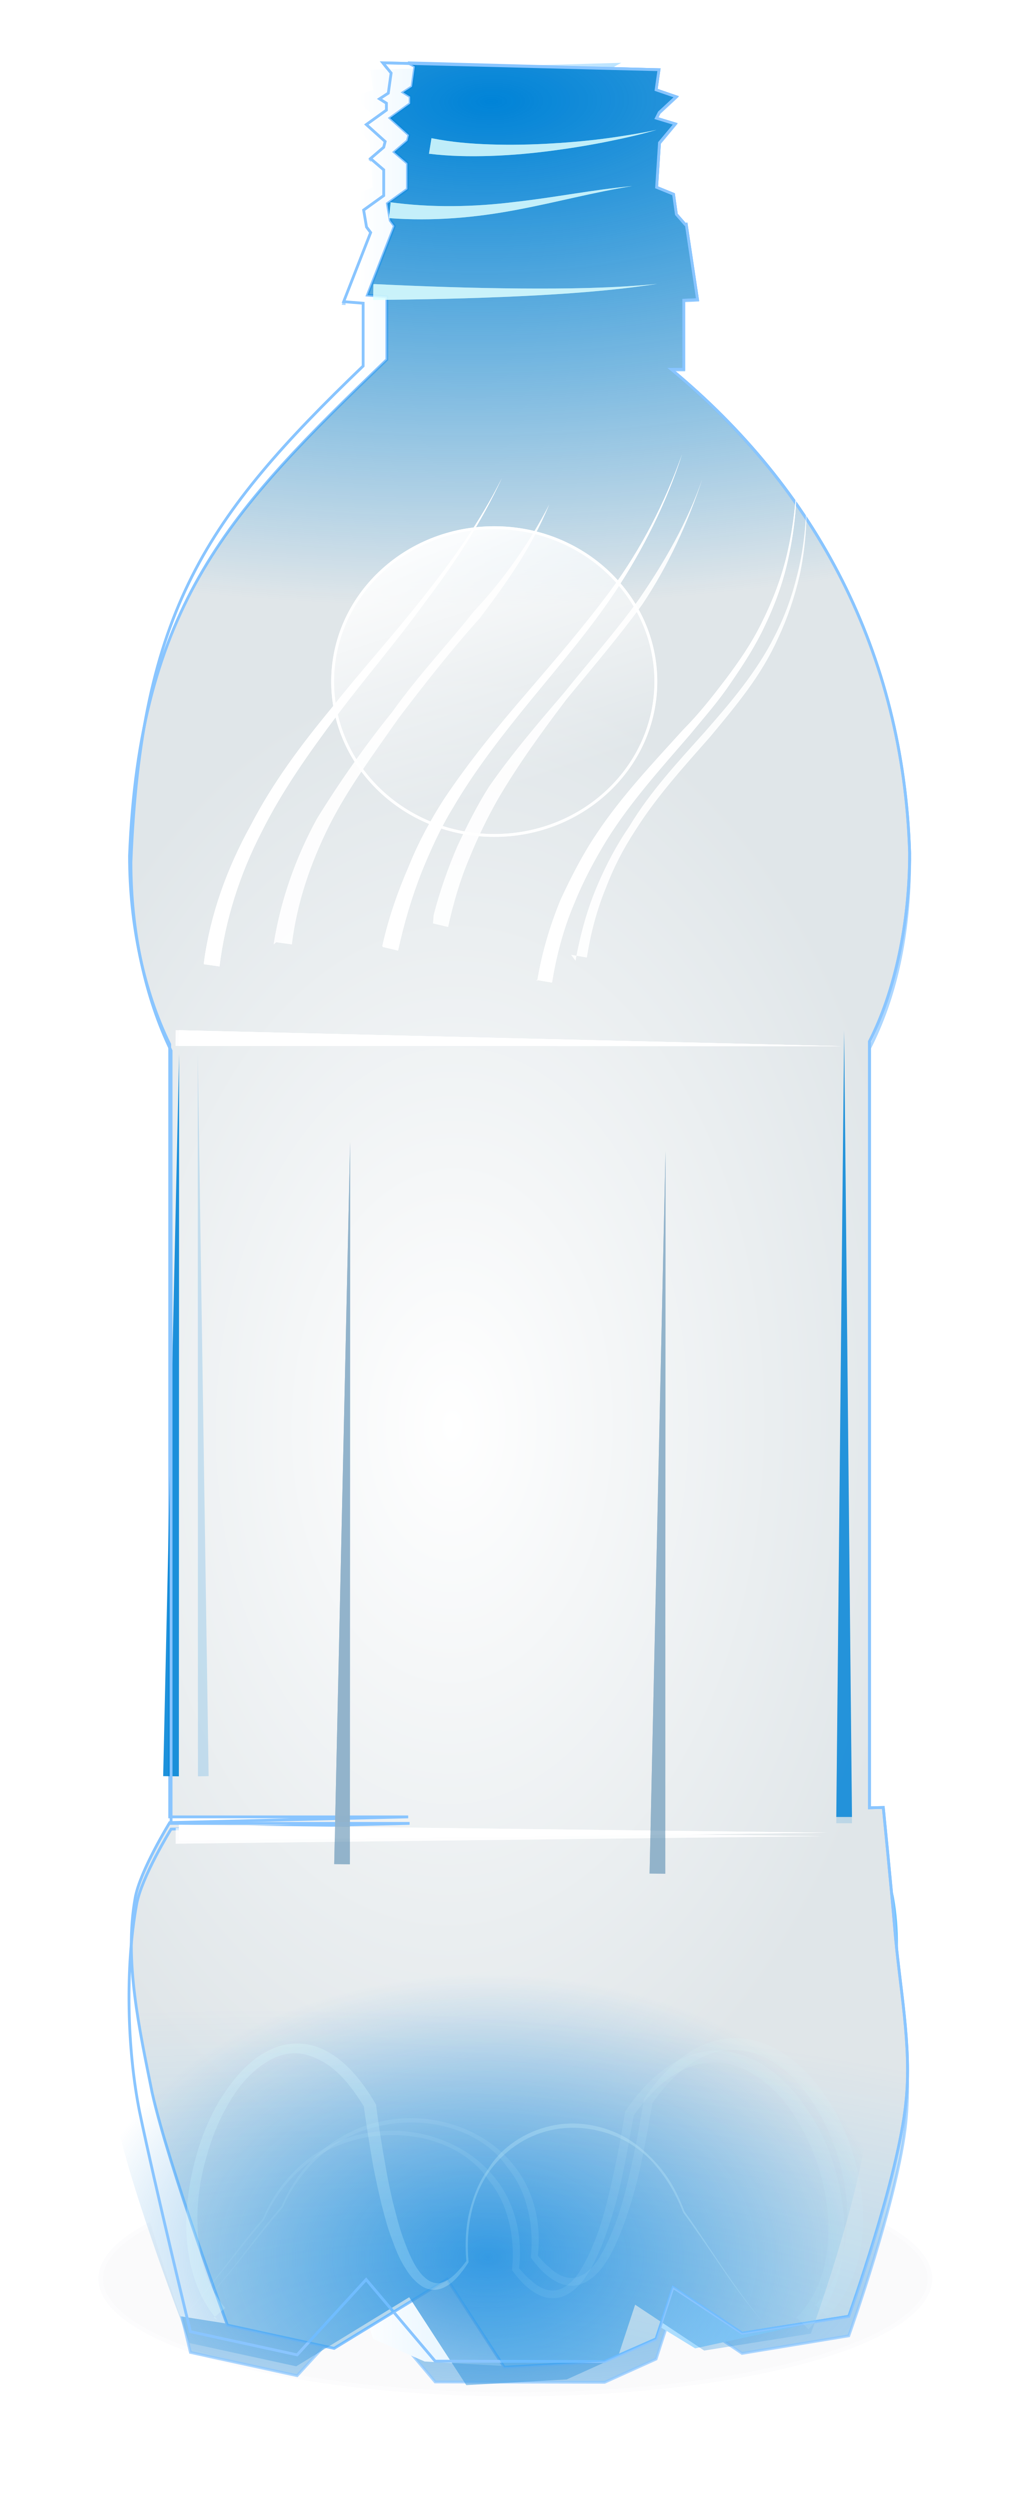 <svg width="163" height="398" version="1.1" viewBox="0 0 163 398" xmlns="http://www.w3.org/2000/svg" xmlns:xlink="http://www.w3.org/1999/xlink">
 <title>PET bottle</title>
 <defs>
  <linearGradient id="linearGradient4836">
   <stop stop-color="#fff" offset="0"/>
   <stop stop-color="#fff" stop-opacity="0" offset="1"/>
  </linearGradient>
  <linearGradient id="linearGradient4782">
   <stop stop-color="#fff" offset="0"/>
   <stop stop-color="#e0e6e9" offset="1"/>
  </linearGradient>
  <linearGradient id="linearGradient4706">
   <stop stop-color="#0083d7" offset="0"/>
   <stop stop-color="#0083d7" stop-opacity="0" offset="1"/>
  </linearGradient>
  <linearGradient id="linearGradient4694" x1="245" x2="862" y1="297" y2="297" gradientTransform="matrix(.25 0 0 .25 106 215)" gradientUnits="userSpaceOnUse">
   <stop stop-color="#fff" offset="0"/>
   <stop stop-color="#09f" offset="1"/>
  </linearGradient>
  <radialGradient id="radialGradient4700" cx="-631" cy="276" r="251" gradientTransform="matrix(.3 .004 -.006 .48 373 186)" gradientUnits="userSpaceOnUse" xlink:href="#linearGradient4782"/>
  <radialGradient id="radialGradient4702" cx="-651" cy="935" r="250" gradientTransform="matrix(.26 1e-8 0 .18 357 280)" gradientUnits="userSpaceOnUse">
   <stop stop-color="#3e9ade" offset="0"/>
   <stop stop-color="#3e9ade" stop-opacity="0" offset="1"/>
  </radialGradient>
  <radialGradient id="radialGradient4712" cx="-640" cy="-3.4" r="251" gradientTransform="matrix(.005 .32 -.73 .012 189 310)" gradientUnits="userSpaceOnUse" xlink:href="#linearGradient4706"/>
  <filter id="filter4746" x="-.074" y="-3.1" width="1.1" height="7.1" color-interpolation-filters="sRGB">
   <feGaussianBlur stdDeviation="12.778"/>
  </filter>
  <filter id="filter4750" x="-.072" y="-3" width="1.1" height="7" color-interpolation-filters="sRGB">
   <feGaussianBlur stdDeviation="12.778"/>
  </filter>
  <filter id="filter4754" x="-.19" y="-.094" width="1.4" color-interpolation-filters="sRGB">
   <feGaussianBlur stdDeviation="12.778"/>
  </filter>
  <filter id="filter4758" x="-.16" y="-.097" width="1.3" color-interpolation-filters="sRGB">
   <feGaussianBlur stdDeviation="12.778"/>
  </filter>
  <filter id="filter4762" x="-.16" y="-.099" width="1.3" color-interpolation-filters="sRGB">
   <feGaussianBlur stdDeviation="12.778"/>
  </filter>
  <filter id="filter4800" x="-.042" y="-.36" width="1.1" height="1.7" color-interpolation-filters="sRGB">
   <feGaussianBlur stdDeviation="2.514"/>
  </filter>
  <filter id="filter4804" x="-.039" y="-.28" width="1.1" height="1.6" color-interpolation-filters="sRGB">
   <feGaussianBlur stdDeviation="2.514"/>
  </filter>
  <filter id="filter4808" x="-.033" y="-.59" width="1.1" height="2.2" color-interpolation-filters="sRGB">
   <feGaussianBlur stdDeviation="2.514"/>
  </filter>
  <filter id="filter4832" x="-.17" y="-.18" width="1.3" height="1.4" color-interpolation-filters="sRGB">
   <feGaussianBlur stdDeviation="14.008"/>
  </filter>
  <filter id="filter4860" x="-2.7" y="-.054" width="6.4" height="1.1" color-interpolation-filters="sRGB">
   <feGaussianBlur stdDeviation="11.231"/>
  </filter>
  <filter id="filter4864" x="-2.7" y="-.059" width="6.3" height="1.1" color-interpolation-filters="sRGB">
   <feGaussianBlur stdDeviation="11.231"/>
  </filter>
  <linearGradient id="linearGradient4896" x1="-609" x2="-558" y1="-41" y2="113" gradientUnits="userSpaceOnUse" xlink:href="#linearGradient4836"/>
  <radialGradient id="radialGradient5165" cx="111" cy="305" r="63" gradientTransform="matrix(.058 -.8 2.9 .21 -710 476)" gradientUnits="userSpaceOnUse">
   <stop stop-color="#3e9ade" offset="0"/>
   <stop stop-color="#3e9ade" stop-opacity="0" offset="1"/>
  </radialGradient>
  <filter id="filter5171" x="-1.2" y="-.024" width="3.4" height="1" color-interpolation-filters="sRGB">
   <feGaussianBlur stdDeviation="4.997"/>
  </filter>
  <filter id="filter5175" x="-.73" y="-.016" width="2.5" height="1" color-interpolation-filters="sRGB">
   <feGaussianBlur stdDeviation="3.108"/>
  </filter>
  <filter id="filter5201" x="-.12" y="-.36" height="1.7" color-interpolation-filters="sRGB">
   <feGaussianBlur stdDeviation="7.531"/>
  </filter>
  <radialGradient id="radialGradient5213" cx="142" cy="313" r="63" gradientTransform="matrix(.087 -.9 2.9 .28 -721 508)" gradientUnits="userSpaceOnUse">
   <stop stop-color="#09f" offset="0"/>
   <stop stop-color="#09f" stop-opacity="0" offset="1"/>
  </radialGradient>
  <filter id="filter5215" x="-.082" y="-.028" height="1.1" color-interpolation-filters="sRGB">
   <feGaussianBlur stdDeviation="4.286"/>
  </filter>
 </defs>
 <g transform="translate(-110 -89)">
  <ellipse transform="matrix(.81 0 0 .72 86 140)" cx="131" cy="433" rx="82" ry="26" fill="#336" filter="url(#filter5201)" opacity=".15" stroke="#fff" stroke-linecap="round" stroke-width="1.8"/>
  <path d="m171 99 44 1.1-0.46 3.2 3.2 1.2-2.7 2.5-0.46 0.92 3 0.91-2.5 3-0.46 7.1 2.7 1.1 0.45 3.2 1.4 1.6c0.058-0.012 0.11-0.02 0.17-0.032l1.8 12c-0.74 0.04-1.5 0.067-2.2 0.1v11h-2c23 19 37 45 38 78 0 12-2.3 22-6.4 30v123l2.2-0.055s1.3 13 1.8 19c0.75 9.5 2.8 19 1.8 29-1.2 12-9.1 34-9.1 34l-17 2.8-11-7.4-2.7 8.3-8.2 3.7-27-0.054-11-13-11 12-17-3.7s-5.6-23-8.1-36c-2-10-2.3-23-0.48-33 0.75-4.3 5.5-12 5.5-12l38-0.92h-38v-124c-4.1-8.4-6.4-19-6.4-30 1.6-40 12-55 37-80v-10c-1-0.081-2.1-0.16-3.1-0.25l4.3-11-0.66-0.89-0.46-2.8 3.2-2.3v-4.1l-2.1-1.8 2.1-1.8 0.23-0.92-3-2.8 3.2-2.3v-1.1l-1.1-0.69 1.4-0.92 0.45-3.2z" fill="url(#radialGradient5165)" opacity=".69" stroke="#89c5ff" stroke-linecap="round" stroke-width=".45"/>
  <path d="m209 99-40 1.1 0.46 3.2-3.2 1.1 2.7 2.5 0.46 0.91-3 0.91 2.5 3 0.46 7.1-2.7 1.1-0.45 3.2-1.4 1.6c-0.058-0.012-0.11-0.02-0.17-0.031l-1.8 12c0.74 0.039 1.5 0.067 2.2 0.1v11h2c-23 19-37 45-38 77 0 11 2.3 22 6.4 30v122l-2.2-0.055s-1.3 13-1.8 19c-0.75 9.4-2.8 19-1.8 28 1.2 12 9.1 34 9.1 34l17 2.7 11-7.3 2.7 8.2 8.2 3.6 16 0.91 9.1-14 18 11 17-3.7s9.3-25 12-37c2-10 4.5-21 2.7-31-0.75-4.3-5.5-12-5.5-12l-38-0.91h38v-123c4.1-8.4 6.4-19 6.4-30-1.6-40-16-55-41-79v-10c1-0.08 2.1-0.16 3.1-0.25l-4.3-11 0.66-0.88 0.46-2.7-3.2-2.3v-4.1l2.1-1.8-2.1-1.8-0.23-0.91 3-2.7-3.2-2.3v-1.1l1.1-0.69-1.4-0.91-0.45-3.2z" fill="url(#linearGradient4694)" stroke-width="0"/>
  <path d="m175 99 40 1.1-0.46 3.2 3.2 1.1-2.7 2.5-0.46 0.91 3 0.91-2.5 3-0.46 7.1 2.7 1.1 0.45 3.2 1.4 1.6c0.058-0.012 0.11-0.02 0.17-0.031l1.8 12c-0.74 0.039-1.5 0.067-2.2 0.1v11h-2c23 19 37 45 38 77 0 11-2.3 22-6.4 30v122l2.2-0.055s1.3 13 1.8 19c0.75 9.4 2.8 19 1.8 28-1.2 12-9.1 34-9.1 34l-17 2.7-11-7.3-2.7 8.2-8.2 3.6-16 0.91-9.1-14-18 11-17-3.7s-9.3-25-12-37c-2-10-4.5-21-2.7-31 0.75-4.3 5.5-12 5.5-12l38-0.91h-38v-123c-4.1-8.4-6.4-19-6.4-30 1.6-40 16-55 41-79v-10c-1-0.08-2.1-0.16-3.1-0.25l4.3-11-0.66-0.88-0.46-2.7 3.2-2.3v-4.1l-2.1-1.8 2.1-1.8 0.23-0.91-3-2.7 3.2-2.3v-1.1l-1.1-0.69 1.4-0.91 0.45-3.2z" fill="url(#radialGradient4700)" stroke="#89c5ff" stroke-linecap="round" stroke-width=".45"/>
  <path d="m131 382s-4.7 7.6-5.5 12c-1.8 10 0.7 21 2.7 31 2.6 13 12 37 12 37l17 3.7 18-11 9.1 14 16-0.91 8.2-3.7 2.7-8.2 11 7.3 17-2.7s8-22 9.1-34c0.94-9.4-1.1-19-1.8-28-0.51-6.4-1.8-19-1.8-19z" fill="url(#radialGradient4702)" stroke-width="0"/>
  <path d="m175 99 40 1.1-0.46 3.2 3.2 1.1-2.7 2.5-0.46 0.91 3 0.91-2.5 3-0.46 7.1 2.7 1.1 0.45 3.2 1.4 1.6c0.058-0.012 0.11-0.02 0.17-0.031l1.8 12c-0.74 0.039-1.5 0.067-2.2 0.1v11h-2c23 19 37 45 38 77 0 11-2.3 22-6.4 30v122l2.2-0.055s1.3 13 1.8 19c0.75 9.4 2.8 19 1.8 28-1.2 12-9.1 34-9.1 34l-17 2.7-11-7.3-2.7 8.2-8.2 3.6-16 0.91-9.1-14-18 11-17-3.7s-9.3-25-12-37c-2-10-4.5-21-2.7-31 0.75-4.3 5.5-12 5.5-12l38-0.91h-38v-123c-4.1-8.4-6.4-19-6.4-30 1.6-40 16-55 41-79v-10c-1-0.08-2.1-0.16-3.1-0.25l4.3-11-0.66-0.88-0.46-2.7 3.2-2.3v-4.1l-2.1-1.8 2.1-1.8 0.23-0.91-3-2.7 3.2-2.3v-1.1l-1.1-0.69 1.4-0.91 0.45-3.2z" fill="url(#radialGradient4712)" stroke-width="0"/>
  <g fill="#fff" fill-rule="evenodd">
   <path transform="matrix(.25 0 0 .25 349 222)" d="m-826 82 9.9 1.4c3.7-30 13-59 27-86 13-26 30-50 48-74 1e-5 -2e-6 1e-5 -5e-6 1e-5 -7e-6 18-24 38-47 56-72h1e-5c19-25 36-51 49-79-14 28-32 53-51 77 0 1e-5 0 1e-5 -1e-5 2e-5 -19 24-39 46-58 70 0 5e-6 0 9e-6 -1e-5 1.4e-5 -19 23-37 47-51 74-15 27-26 57-30 88z" filter="url(#filter4762)"/>
   <path transform="matrix(.25 0 0 .25 349 222)" d="m-712 71 9.7 2.3c3.7-17 8.7-34 15-50 5.7-14 12-28 20-41v-8e-6c14-24 32-47 50-69 0-5e-6 1e-5 -9e-6 1e-5 -1.4e-5 18-22 37-44 53-68 18-27 33-57 43-88-11 31-26 60-45 86-17 23-36 45-54 66 0 5e-6 -1e-5 9e-6 -1e-5 1.4e-5 -19 22-37 44-53 68-8.3 13-16 27-22 42-7 16-13 33-17 51z" filter="url(#filter4758)"/>
   <path transform="matrix(.25 0 0 .25 349 222)" d="m-614 92 9.8 1.7c2.8-17 7.2-34 14-50 5.6-14 13-28 21-41v-7.7e-6c15-24 34-45 53-67 9-11 18-21 26-33 0-2e-6 1e-5 -5e-6 1e-5 -7e-6 8.3-12 16-24 22-37 6.7-14 12-29 15-44 3.9-18 5.3-36 5.1-54-0.25 18-2.2 36-6.5 54-3.6 15-9 29-16 43-6.4 13-14 24-23 36-1e-5 5e-6 -1e-5 1e-5 -2e-5 1.5e-5 -8.4 11-17 22-27 32-19 21-39 42-55 66-1e-5 5.2e-6 -1e-5 1e-5 -1e-5 1.6e-5 -8.8 13-16 27-23 42-7 17-12 34-15 52z" filter="url(#filter4754)"/>
   <path transform="matrix(.25 0 0 .25 349 222)" d="m-842 124-0.12 10 423 0.16z" filter="url(#filter4750)"/>
   <path transform="matrix(.25 0 0 .25 349 222)" d="m-842 630v10l413-5z" filter="url(#filter4746)"/>
   <path d="m154 239 2.5 0.34c0.82-6.7 3-13 6-19 3-5.9 6.8-11 11-17 4.1-5.4 8.5-11 13-16 4.2-5.6 8.1-11 11-18-3.2 6.2-7.3 12-12 17 0 1e-5 -1e-5 1e-5 -1e-5 1e-5 -4.2 5.3-8.7 10-13 16h-1e-5c-4.2 5.2-8.3 11-12 17-3.4 6.2-5.8 13-6.9 20z" opacity=".71"/>
   <path d="m179 236 2.4 0.57c0.83-3.8 1.9-7.5 3.4-11 1.3-3.2 2.8-6.3 4.5-9.3 3.2-5.5 7.2-11 11-16h1e-5c4.1-5 8.3-9.9 12-15 4.1-6.1 7.3-13 9.6-20-2.4 6.9-5.9 13-10 19-3.7 5.2-8 10-12 15v1e-5c-4.2 4.9-8.4 9.8-12 15h-1e-5c-1.9 3-3.5 6.2-5 9.4-1.6 3.7-2.9 7.5-3.8 11z" opacity=".71"/>
   <path d="m201 241 2.5 0.43c0.62-3.9 1.6-7.6 3-11 1.2-3.2 2.8-6.3 4.7-9.2 3.4-5.4 7.6-10 12-15 2-2.4 4-4.8 5.9-7.4 1.9-2.6 3.6-5.4 4.9-8.3 1.5-3.2 2.6-6.5 3.4-9.9 0.86-4 1.2-8.1 1.1-12-0.061 4.1-0.51 8.2-1.5 12-0.82 3.4-2 6.6-3.6 9.7-1.4 2.8-3.2 5.5-5.1 8h-1e-5c-1.9 2.5-3.9 4.8-6 7.2-4.3 4.8-8.7 9.5-12 15-2 2.9-3.7 6.1-5.1 9.4-1.6 3.7-2.7 7.7-3.5 12z" opacity=".71"/>
   <path d="m138 253-0.03 2.5 106 0.041z" opacity=".71"/>
   <path d="m138 380v2.5l103-1.2z" opacity=".71"/>
  </g>
  <g fill="#deffff" fill-rule="evenodd">
   <path transform="matrix(.25 0 0 .25 349 222)" d="m-718-351-0.19 10c31-0.27 62-0.89 94-2.4 29-1.4 58-3.4 87-7.8-29 2.8-58 3.1-87 2.9-31-0.23-62-1.3-93-2.8z" filter="url(#filter4808)" opacity=".78"/>
   <path transform="matrix(.25 0 0 .25 349 222)" d="m-707-403-1.1 9.9c28 2.1 55-0.23 82-5.4 25-4.7 48-11 73-15-25 2.3-49 7.2-74 10-27 3.4-54 3.9-81 0.18z" filter="url(#filter4804)" opacity=".78"/>
   <path transform="matrix(.25 0 0 .25 349 222)" d="m-681-444-1.6 9.9c13 1.6 26 1.8 39 1.4 14-0.46 27-1.7 40-3.4 12-1.6 25-3.7 37-6.2 9.8-2 20-4.3 29-7-9.7 2.1-20 3.7-29 5-12 1.7-25 2.9-37 3.6h-1e-5c-13 0.82-27 1.1-40 0.66h-1e-5c-13-0.44-25-1.5-37-3.9z" filter="url(#filter4800)" opacity=".78"/>
   <path d="m144 458 1.9-1.6c-1.7-1.9-2.8-4.2-3.5-6.7-0.77-2.7-1-5.6-0.94-8.4 0.091-3 0.56-5.9 1.4-8.8 0.76-2.8 1.8-5.5 3.2-8v-1e-5c1.2-2.2 2.7-4.3 4.6-5.9 0.8-0.7 1.7-1.3 2.6-1.8 0.86-0.43 1.8-0.74 2.7-0.86 0.93-0.13 1.9-0.072 2.8 0.15 0 0 1e-5 0 1e-5 1e-5 1 0.25 2 0.72 3 1.3 2.6 1.6 4.5 4.2 6.2 6.9v1e-5c0.45 3.2 0.93 6.3 1.5 9.5 0.39 2 0.82 4 1.3 6 0.49 1.9 1 3.9 1.7 5.7 0.58 1.6 1.2 3.2 2.2 4.7 0.37 0.6 0.79 1.2 1.3 1.7 0.42 0.45 0.91 0.86 1.5 1.2 0.52 0.27 1.1 0.43 1.7 0.43h1e-5c0.66-0.011 1.3-0.2 1.8-0.49 0.71-0.37 1.3-0.87 1.8-1.4 0.73-0.79 1.4-1.7 1.9-2.5-0.24-2.7-0.12-5.5 0.5-8.1v-1e-5c0.52-2.2 1.4-4.3 2.7-6.2 2.3-3.3 5.8-5.8 9.8-6.7 4-0.92 8.3-0.28 12 1.7 2 1.1 3.8 2.6 5.2 4.4 1.7 2.1 3 4.4 4 7 2.3 3.1 4.5 6.4 6.7 9.6 2.2 3.2 4.6 6.3 7.2 9.2-2.6-2.9-4.9-6.1-7.1-9.3-2.2-3.2-4.3-6.5-6.6-9.7-0.94-2.5-2.2-5-4-7.1l-1e-5 -1e-5c-1.5-1.8-3.3-3.4-5.3-4.6-3.7-2.1-8.1-2.8-12-1.9-4.1 0.91-7.9 3.4-10 6.9-1.4 1.9-2.3 4.2-2.9 6.5v1e-5c-0.66 2.6-0.8 5.4-0.55 8.1-0.53 0.73-1.1 1.4-1.7 2-0.49 0.47-1 0.9-1.6 1.2-0.43 0.21-0.88 0.35-1.3 0.34-0.4 2e-3 -0.8-0.12-1.2-0.31-0.42-0.22-0.8-0.56-1.2-0.94-0.42-0.46-0.79-0.98-1.1-1.5-0.83-1.4-1.4-2.9-2-4.5-0.64-1.8-1.1-3.7-1.6-5.6v-1e-5c-0.47-2-0.87-3.9-1.2-5.9-0.58-3.2-1.1-6.5-1.5-9.7v-1e-5c-1.7-2.9-3.8-5.8-6.7-7.8-1.1-0.71-2.2-1.3-3.5-1.6h-1e-5c-1.1-0.29-2.3-0.38-3.5-0.24-1.2 0.14-2.3 0.49-3.3 0.99-1.1 0.54-2.1 1.2-3 2-2.1 1.8-3.7 4-5.1 6.3v1e-5c-1.5 2.6-2.7 5.5-3.5 8.4 0 0-1e-5 0-1e-5 1e-5 -0.87 3-1.4 6.2-1.6 9.3-0.14 3 0.1 6.1 0.9 9.1 0.74 2.8 2 5.5 4 7.8z" opacity=".14"/>
   <path d="m240 456 1.8 1.8c2.2-2.2 3.7-4.9 4.6-7.8 0.93-3 1.2-6.1 1.1-9.2-0.32-6.3-2.4-13-5.9-18h-1e-5c-1.6-2.4-3.5-4.6-5.9-6.3-1.1-0.79-2.2-1.5-3.5-2-1.2-0.5-2.5-0.84-3.8-0.97-1.3-0.14-2.7-0.055-4 0.23h-1e-5c-1.4 0.32-2.8 0.87-4 1.6-1e-5 0-1e-5 0-1e-5 1e-5 -3.2 1.9-5.8 4.8-7.8 7.8-0.52 3.3-1.1 6.5-1.8 9.7-0.42 2-0.89 4-1.4 5.9v1e-5c-0.53 1.9-1.1 3.8-1.9 5.6-0.64 1.6-1.4 3.1-2.3 4.5-0.4 0.56-0.83 1.1-1.3 1.5-0.42 0.39-0.88 0.73-1.4 0.95l-1e-5 1e-5c-0.45 0.21-0.95 0.33-1.4 0.33-0.53 6e-3 -1.1-0.13-1.6-0.35-0.66-0.28-1.3-0.71-1.8-1.2-0.74-0.57-1.4-1.3-2-2 0.3-2.7 0.14-5.5-0.62-8.1-0.68-2.4-1.8-4.6-3.4-6.5-3-3.7-7.4-6-12-6.9-4.8-0.9-9.9-0.22-14 1.9-2.3 1.1-4.4 2.7-6.2 4.6-2 2.1-3.5 4.5-4.6 7.1h-1e-5c-2.7 3.1-5.1 6.4-7.7 9.7-2.6 3.3-5.3 6.4-8.3 9.3 3-2.8 5.8-6 8.4-9.2 2.6-3.2 5.1-6.5 7.8-9.6 1.1-2.6 2.7-4.9 4.7-7 1.8-1.8 3.8-3.3 6.1-4.4 4.3-2 9.2-2.6 14-1.7 4.5 0.9 8.6 3.2 11 6.8 1.5 1.8 2.5 3.9 3.1 6.2 0.73 2.6 0.87 5.4 0.6 8.1 0.67 0.9 1.4 1.8 2.3 2.6 0.62 0.55 1.3 1 2.1 1.4 0.63 0.29 1.3 0.46 2.1 0.47 0.67 4e-3 1.3-0.14 1.9-0.41h1e-5c0.64-0.29 1.2-0.69 1.7-1.1 0.57-0.52 1.1-1.1 1.5-1.7 1.1-1.5 1.8-3.1 2.5-4.7 0.79-1.9 1.4-3.8 2-5.7v-1e-5c0.58-2 1.1-4 1.5-6 0.69-3.1 1.2-6.3 1.8-9.5v-1e-5c2-2.8 4.3-5.3 7.2-6.9 1.1-0.62 2.3-1.1 3.5-1.3 1.1-0.23 2.3-0.29 3.4-0.16 1.1 0.13 2.2 0.44 3.2 0.88 1.1 0.47 2.1 1.1 3.1 1.8 2.1 1.6 3.9 3.6 5.3 5.9 3.2 5 5.1 11 5.3 17v1e-5c0.1 2.8-0.2 5.7-1.1 8.4-0.84 2.5-2.2 4.9-4.1 6.7z" opacity=".1"/>
  </g>
  <path transform="matrix(.25 0 0 .25 332 186)" d="m-470 46c0 54-46 98-103 98-57 0-103-44-103-98 0-54 46-98 103-98 57 0 103 44 103 98z" fill="url(#linearGradient4896)" filter="url(#filter4832)" opacity=".96" stroke="#fff" stroke-linecap="round" stroke-width="1.8"/>
  <g fill-rule="evenodd">
   <path transform="matrix(.25 0 0 .25 349 222)" d="m-852 599 10 0.11 0.16-460z" fill="#0083d7" filter="url(#filter4864)" opacity=".94"/>
   <path transform="matrix(.25 0 0 .25 349 222)" d="m-423 625h10l-5-501z" fill="#0083d7" filter="url(#filter4860)" opacity=".9"/>
   <path transform="matrix(.25 0 0 .25 349 222)" d="m-743 655 10 0.11 0.16-460z" fill="#91b3ca" filter="url(#filter4864)" opacity=".94"/>
   <path transform="matrix(.25 0 0 .25 349 222)" d="m-542 661 10 0.11 0.16-460z" fill="#91b3ca" filter="url(#filter4864)" opacity=".94"/>
  </g>
  <path d="m209 99-40 1.1 0.46 3.2-3.2 1.1 2.7 2.5 0.46 0.91-3 0.91 2.5 3 0.46 7.1-2.7 1.1-0.45 3.2-1.4 1.6c-0.058-0.012-0.11-0.02-0.17-0.031l-1.8 12c0.74 0.039 1.5 0.067 2.2 0.1v11h2c-23 19-37 45-38 77 0 11 2.3 22 6.4 30v122l-2.2-0.055s-1.3 13-1.8 19c-0.75 9.4-2.8 19-1.8 28 1.2 12 9.1 34 9.1 34l17 2.7 11-7.3 2.7 8.2 8.2 3.6 16 0.91 9.1-14 18 11 17-3.7s9.3-25 12-37c2-10 4.5-21 2.7-31-0.75-4.3-5.5-12-5.5-12l-38-0.91h38v-123c4.1-8.4 6.4-19 6.4-30-1.6-40-16-55-41-79v-10c1-0.08 2.1-0.16 3.1-0.25l-4.3-11 0.66-0.88 0.46-2.7-3.2-2.3v-4.1l2.1-1.8-2.1-1.8-0.23-0.91 3-2.7-3.2-2.3v-1.1l1.1-0.69-1.4-0.91-0.45-3.2z" opacity="0" stroke-width="0"/>
  <path d="m171 99 44 1.1-0.46 3.2 3.2 1.1-2.7 2.5-0.46 0.91 3 0.91-2.5 3-0.46 7.1 2.7 1.1 0.45 3.2 1.4 1.6c0.058-0.012 0.11-0.02 0.17-0.031l1.8 12c-0.74 0.039-1.5 0.067-2.2 0.1v11h-2c23 19 37 45 38 77 0 11-2.3 22-6.4 30v122l2.2-0.055s1.3 13 1.8 19c0.75 9.4 2.8 19 1.8 28-1.2 12-9.1 34-9.1 34l-17 2.7-11-7.3-2.7 8.2-8.2 3.6-27-0.054-11-13-11 12-17-3.7s-5.6-23-8.1-35c-2-10-2.3-23-0.48-33 0.75-4.3 5.5-12 5.5-12l38-0.91h-38v-123c-4.1-8.4-6.4-19-6.4-30 1.6-40 12-55 37-79v-10c-1-0.08-2.1-0.16-3.1-0.25l4.3-11-0.66-0.88-0.46-2.7 3.2-2.3v-4.1l-2.1-1.8 2.1-1.8 0.23-0.91-3-2.7 3.2-2.3v-1.1l-1.1-0.69 1.4-0.91 0.45-3.2z" fill="url(#radialGradient4700)" stroke="#89c5ff" stroke-linecap="round" stroke-width=".45"/>
  <path d="m169 99 46 1.1-0.46 3.2 3.2 1.1-2.7 2.5-0.46 0.91 3 0.91-2.5 3-0.46 7.1 2.7 1.1 0.45 3.2 1.4 1.6c0.058-0.012 0.11-0.02 0.17-0.031l1.8 12c-0.74 0.039-1.5 0.067-2.2 0.1v11h-2c23 19 37 45 38 77 0 11-2.3 22-6.4 30v122l2.2-0.055s1.3 13 1.8 19c0.75 9.4 2.8 19 1.8 28-1.2 12-9.1 34-9.1 34l-17 2.7-11-7.3-2.7 8.2-8.2 3.6-16 0.91-9.1-14-18 11-17-3.7s-9.3-25-12-37c-2-10-4.5-21-2.7-31 0.75-4.3 5.5-12 5.5-12l38-0.91h-38v-123c-4.1-8.4-6.4-19-6.4-30 1.6-40 10-55 35-79v-10c-1-0.08-2.1-0.16-3.1-0.25l4.3-11-0.66-0.88-0.46-2.7 3.2-2.3v-4.1l-2.1-1.8 2.1-1.8 0.23-0.91-3-2.7 3.2-2.3v-1.1l-1.1-0.69 1.4-0.91 0.45-3.2z" fill="url(#radialGradient4712)" opacity=".76" stroke-width="0"/>
  <g fill="#fff" fill-rule="evenodd">
   <path transform="matrix(.25 0 0 .25 349 222)" d="m-826 82 9.9 1.4c3.7-30 13-59 27-86 13-26 30-50 48-74 1e-5 -2e-6 1e-5 -5e-6 1e-5 -7e-6 18-24 38-47 56-72h1e-5c19-25 36-51 49-79-14 28-32 53-51 77 0 1e-5 0 1e-5 -1e-5 2e-5 -19 24-39 46-58 70 0 5e-6 0 9e-6 -1e-5 1.4e-5 -19 23-37 47-51 74-15 27-26 57-30 88z" filter="url(#filter4762)"/>
   <path transform="matrix(.25 0 0 .25 349 222)" d="m-712 71 9.7 2.3c3.7-17 8.7-34 15-50 5.7-14 12-28 20-41v-8e-6c14-24 32-47 50-69 0-5e-6 1e-5 -9e-6 1e-5 -1.4e-5 18-22 37-44 53-68 18-27 33-57 43-88-11 31-26 60-45 86-17 23-36 45-54 66 0 5e-6 -1e-5 9e-6 -1e-5 1.4e-5 -19 22-37 44-53 68-8.3 13-16 27-22 42-7 16-13 33-17 51z" filter="url(#filter4758)"/>
   <path transform="matrix(.25 0 0 .25 349 222)" d="m-614 92 9.8 1.7c2.8-17 7.2-34 14-50 5.6-14 13-28 21-41v-7.7e-6c15-24 34-45 53-67 9-11 18-21 26-33 0-2e-6 1e-5 -5e-6 1e-5 -7e-6 8.3-12 16-24 22-37 6.7-14 12-29 15-44 3.9-18 5.3-36 5.1-54-0.25 18-2.2 36-6.5 54-3.6 15-9 29-16 43-6.4 13-14 24-23 36-1e-5 5e-6 -1e-5 1e-5 -2e-5 1.5e-5 -8.4 11-17 22-27 32-19 21-39 42-55 66-1e-5 5.2e-6 -1e-5 1e-5 -1e-5 1.6e-5 -8.8 13-16 27-23 42-7 17-12 34-15 52z" filter="url(#filter4754)"/>
   <path transform="matrix(.25 0 0 .25 349 222)" d="m-842 124-0.12 10 423 0.16z" filter="url(#filter4750)"/>
   <path transform="matrix(.25 0 0 .25 349 222)" d="m-842 630v10l413-5z" filter="url(#filter4746)"/>
   <path d="m154 239 2.5 0.34c0.82-6.7 3-13 6-19 3-5.9 6.8-11 11-17 4.1-5.4 8.5-11 13-16 4.2-5.6 8.1-11 11-18-3.2 6.2-7.3 12-12 17 0 1e-5 -1e-5 1e-5 -1e-5 1e-5 -4.2 5.3-8.7 10-13 16h-1e-5c-4.2 5.2-8.3 11-12 17-3.4 6.2-5.8 13-6.9 20z" opacity=".71"/>
   <path d="m179 236 2.4 0.57c0.83-3.8 1.9-7.5 3.4-11 1.3-3.2 2.8-6.3 4.5-9.3 3.2-5.5 7.2-11 11-16h1e-5c4.1-5 8.3-9.9 12-15 4.1-6.1 7.3-13 9.6-20-2.4 6.9-5.9 13-10 19-3.7 5.2-8 10-12 15v1e-5c-4.2 4.9-8.4 9.8-12 15h-1e-5c-1.9 3-3.5 6.2-5 9.4-1.6 3.7-2.9 7.5-3.8 11z" opacity=".71"/>
   <path d="m201 241 2.5 0.43c0.62-3.9 1.6-7.6 3-11 1.2-3.2 2.8-6.3 4.7-9.2 3.4-5.4 7.6-10 12-15 2-2.4 4-4.8 5.9-7.4 1.9-2.6 3.6-5.4 4.9-8.3 1.5-3.2 2.6-6.5 3.4-9.9 0.86-4 1.2-8.1 1.1-12-0.061 4.1-0.51 8.2-1.5 12-0.82 3.4-2 6.6-3.6 9.7-1.4 2.8-3.2 5.5-5.1 8h-1e-5c-1.9 2.5-3.9 4.8-6 7.2-4.3 4.8-8.7 9.5-12 15-2 2.9-3.7 6.1-5.1 9.4-1.6 3.7-2.7 7.7-3.5 12z" opacity=".71"/>
   <path d="m138 253-0.03 2.5 106 0.041z" opacity=".71"/>
   <path d="m138 380v2.5l103-1.2z" opacity=".71"/>
  </g>
  <g fill="#deffff" fill-rule="evenodd">
   <path transform="matrix(.25 0 0 .25 349 222)" d="m-718-351-0.19 10c31-0.27 62-0.89 94-2.4 29-1.4 58-3.4 87-7.8-29 2.8-58 3.1-87 2.9-31-0.23-62-1.3-93-2.8z" filter="url(#filter4808)" opacity=".78"/>
   <path transform="matrix(.25 0 0 .25 349 222)" d="m-707-403-1.1 9.9c28 2.1 55-0.23 82-5.4 25-4.7 48-11 73-15-25 2.3-49 7.2-74 10-27 3.4-54 3.9-81 0.18z" filter="url(#filter4804)" opacity=".78"/>
   <path transform="matrix(.25 0 0 .25 349 222)" d="m-681-444-1.6 9.9c13 1.6 26 1.8 39 1.4 14-0.46 27-1.7 40-3.4 12-1.6 25-3.7 37-6.2 9.8-2 20-4.3 29-7-9.7 2.1-20 3.7-29 5-12 1.7-25 2.9-37 3.6h-1e-5c-13 0.82-27 1.1-40 0.66h-1e-5c-13-0.44-25-1.5-37-3.9z" filter="url(#filter4800)" opacity=".78"/>
   <path d="m144 458 1.9-1.6c-1.7-1.9-2.8-4.2-3.5-6.7-0.77-2.7-1-5.6-0.94-8.4 0.091-3 0.56-5.9 1.4-8.8 0.76-2.8 1.8-5.5 3.2-8v-1e-5c1.2-2.2 2.7-4.3 4.6-5.9 0.8-0.7 1.7-1.3 2.6-1.8 0.86-0.43 1.8-0.74 2.7-0.86 0.93-0.13 1.9-0.072 2.8 0.15 0 0 1e-5 0 1e-5 1e-5 1 0.25 2 0.72 3 1.3 2.6 1.6 4.5 4.2 6.2 6.9v1e-5c0.45 3.2 0.93 6.3 1.5 9.5 0.39 2 0.82 4 1.3 6 0.49 1.9 1 3.9 1.7 5.7 0.58 1.6 1.2 3.2 2.2 4.7 0.37 0.6 0.79 1.2 1.3 1.7 0.42 0.45 0.91 0.86 1.5 1.2 0.52 0.27 1.1 0.43 1.7 0.43h1e-5c0.66-0.011 1.3-0.2 1.8-0.49 0.71-0.37 1.3-0.87 1.8-1.4 0.73-0.79 1.4-1.7 1.9-2.5-0.24-2.7-0.12-5.5 0.5-8.1v-1e-5c0.52-2.2 1.4-4.3 2.7-6.2 2.3-3.3 5.8-5.8 9.8-6.7 4-0.92 8.3-0.28 12 1.7 2 1.1 3.8 2.6 5.2 4.4 1.7 2.1 3 4.4 4 7 2.3 3.1 4.5 6.4 6.7 9.6 2.2 3.2 4.6 6.3 7.2 9.2-2.6-2.9-4.9-6.1-7.1-9.3-2.2-3.2-4.3-6.5-6.6-9.7-0.94-2.5-2.2-5-4-7.1l-1e-5 -1e-5c-1.5-1.8-3.3-3.4-5.3-4.6-3.7-2.1-8.1-2.8-12-1.9-4.1 0.91-7.9 3.4-10 6.9-1.4 1.9-2.3 4.2-2.9 6.5v1e-5c-0.66 2.6-0.8 5.4-0.55 8.1-0.53 0.73-1.1 1.4-1.7 2-0.49 0.47-1 0.9-1.6 1.2-0.43 0.21-0.88 0.35-1.3 0.34-0.4 2e-3 -0.8-0.12-1.2-0.31-0.42-0.22-0.8-0.56-1.2-0.94-0.42-0.46-0.79-0.98-1.1-1.5-0.83-1.4-1.4-2.9-2-4.5-0.64-1.8-1.1-3.7-1.6-5.6v-1e-5c-0.47-2-0.87-3.9-1.2-5.9-0.58-3.2-1.1-6.5-1.5-9.7v-1e-5c-1.7-2.9-3.8-5.8-6.7-7.8-1.1-0.71-2.2-1.3-3.5-1.6h-1e-5c-1.1-0.29-2.3-0.38-3.5-0.24-1.2 0.14-2.3 0.49-3.3 0.99-1.1 0.54-2.1 1.2-3 2-2.1 1.8-3.7 4-5.1 6.3v1e-5c-1.5 2.6-2.7 5.5-3.5 8.4 0 0-1e-5 0-1e-5 1e-5 -0.87 3-1.4 6.2-1.6 9.3-0.14 3 0.1 6.1 0.9 9.1 0.74 2.8 2 5.5 4 7.8z" opacity=".14"/>
   <path d="m237 458 1.8 1.8c2.2-2.2 3.7-4.9 4.6-7.8 0.93-3 1.2-6.1 1.1-9.2-0.32-6.3-2.4-13-5.9-18h-1e-5c-1.6-2.4-3.5-4.6-5.9-6.3-1.1-0.79-2.2-1.5-3.5-2-1.2-0.5-2.5-0.84-3.8-0.97-1.3-0.14-2.7-0.055-4 0.23h-1e-5c-1.4 0.32-2.8 0.87-4 1.6-1e-5 0-1e-5 0-1e-5 1e-5 -3.2 1.9-5.8 4.8-7.8 7.8-0.52 3.3-1.1 6.5-1.8 9.7-0.42 2-0.89 4-1.4 5.9v1e-5c-0.53 1.9-1.1 3.8-1.9 5.6-0.64 1.6-1.4 3.1-2.3 4.5-0.4 0.56-0.83 1.1-1.3 1.5-0.42 0.39-0.88 0.73-1.4 0.95l-1e-5 1e-5c-0.45 0.21-0.95 0.33-1.4 0.33-0.53 6e-3 -1.1-0.13-1.6-0.35-0.66-0.28-1.3-0.71-1.8-1.2-0.74-0.57-1.4-1.3-2-2 0.3-2.7 0.14-5.5-0.62-8.1-0.68-2.4-1.8-4.6-3.4-6.5-3-3.7-7.4-6-12-6.9-4.8-0.9-9.9-0.22-14 1.9-2.3 1.1-4.4 2.7-6.2 4.6-2 2.1-3.5 4.5-4.6 7.1h-1e-5c-2.7 3.1-5.1 6.4-7.7 9.7-2.6 3.3-5.3 6.4-8.3 9.3 3-2.8 5.8-6 8.4-9.2 2.6-3.2 5.1-6.5 7.8-9.6 1.1-2.6 2.7-4.9 4.7-7 1.8-1.8 3.8-3.3 6.1-4.4 4.3-2 9.2-2.6 14-1.7 4.5 0.9 8.6 3.2 11 6.8 1.5 1.8 2.5 3.9 3.1 6.2 0.73 2.6 0.87 5.4 0.6 8.1 0.67 0.9 1.4 1.8 2.3 2.6 0.62 0.55 1.3 1 2.1 1.4 0.63 0.29 1.3 0.46 2.1 0.47 0.67 4e-3 1.3-0.14 1.9-0.41h1e-5c0.64-0.29 1.2-0.69 1.7-1.1 0.57-0.52 1.1-1.1 1.5-1.7 1.1-1.5 1.8-3.1 2.5-4.7 0.79-1.9 1.4-3.8 2-5.7v-1e-5c0.58-2 1.1-4 1.5-6 0.69-3.1 1.2-6.3 1.8-9.5v-1e-5c2-2.8 4.3-5.3 7.2-6.9 1.1-0.62 2.3-1.1 3.5-1.3 1.1-0.23 2.3-0.29 3.4-0.16 1.1 0.13 2.2 0.44 3.2 0.88 1.1 0.47 2.1 1.1 3.1 1.8 2.1 1.6 3.9 3.6 5.3 5.9 3.2 5 5.1 11 5.3 17v1e-5c0.1 2.8-0.2 5.7-1.1 8.4-0.84 2.5-2.2 4.9-4.1 6.7z" opacity=".1"/>
  </g>
  <path transform="matrix(.25 0 0 .25 332 186)" d="m-470 46c0 54-46 98-103 98-57 0-103-44-103-98 0-54 46-98 103-98 57 0 103 44 103 98z" fill="url(#linearGradient4896)" filter="url(#filter4832)" opacity=".96" stroke="#fff" stroke-linecap="round" stroke-width="1.8"/>
  <g fill-rule="evenodd">
   <path transform="matrix(-.17 0 0 .25 -1.6 222)" d="m-852 599 10 0.11 0.16-460z" fill="#0083d7" filter="url(#filter5175)" opacity=".42"/>
   <path transform="matrix(.25 0 0 .25 349 223)" d="m-423 625h10l-5-501z" fill="#0083d7" filter="url(#filter5171)" opacity=".4"/>
   <path transform="matrix(.25 0 0 .25 349 222)" d="m-743 655 10 0.11 0.16-460z" fill="#91b3ca" filter="url(#filter4864)" opacity=".94"/>
   <path transform="matrix(.25 0 0 .25 349 222)" d="m-542 661 10 0.11 0.16-460z" fill="#91b3ca" filter="url(#filter4864)" opacity=".94"/>
  </g>
  <path d="m169 99 46 1.1-0.46 3.2 3.2 1.1-2.7 2.5-0.46 0.91 3 0.91-2.5 3-0.46 7.1 2.7 1.1 0.45 3.2 1.4 1.6c0.058-0.012 0.11-0.02 0.17-0.031l1.8 12c-0.74 0.039-1.5 0.067-2.2 0.1v11h-2c23 19 37 45 38 77 0 11-2.3 22-6.4 30v122l2.2-0.055s1.3 13 1.8 19c0.75 9.4 2.8 19 1.8 28-1.2 12-9.1 34-9.1 34l-17 2.7-11-7.3-2.7 8.2-8.2 3.6-16 0.91-9.1-14-18 11-17-3.7s-9.3-25-12-37c-2-10-4.5-21-2.7-31 0.75-4.3 5.5-12 5.5-12l38-0.91h-38v-123c-4.1-8.4-6.4-19-6.4-30 1.6-40 10-55 35-79v-10c-1-0.08-2.1-0.16-3.1-0.25l4.3-11-0.66-0.88-0.46-2.7 3.2-2.3v-4.1l-2.1-1.8 2.1-1.8 0.23-0.91-3-2.7 3.2-2.3v-1.1l-1.1-0.69 1.4-0.91 0.45-3.2z" fill="url(#radialGradient5213)" filter="url(#filter5215)" opacity=".49" stroke-width="0"/>
 </g>
</svg>
